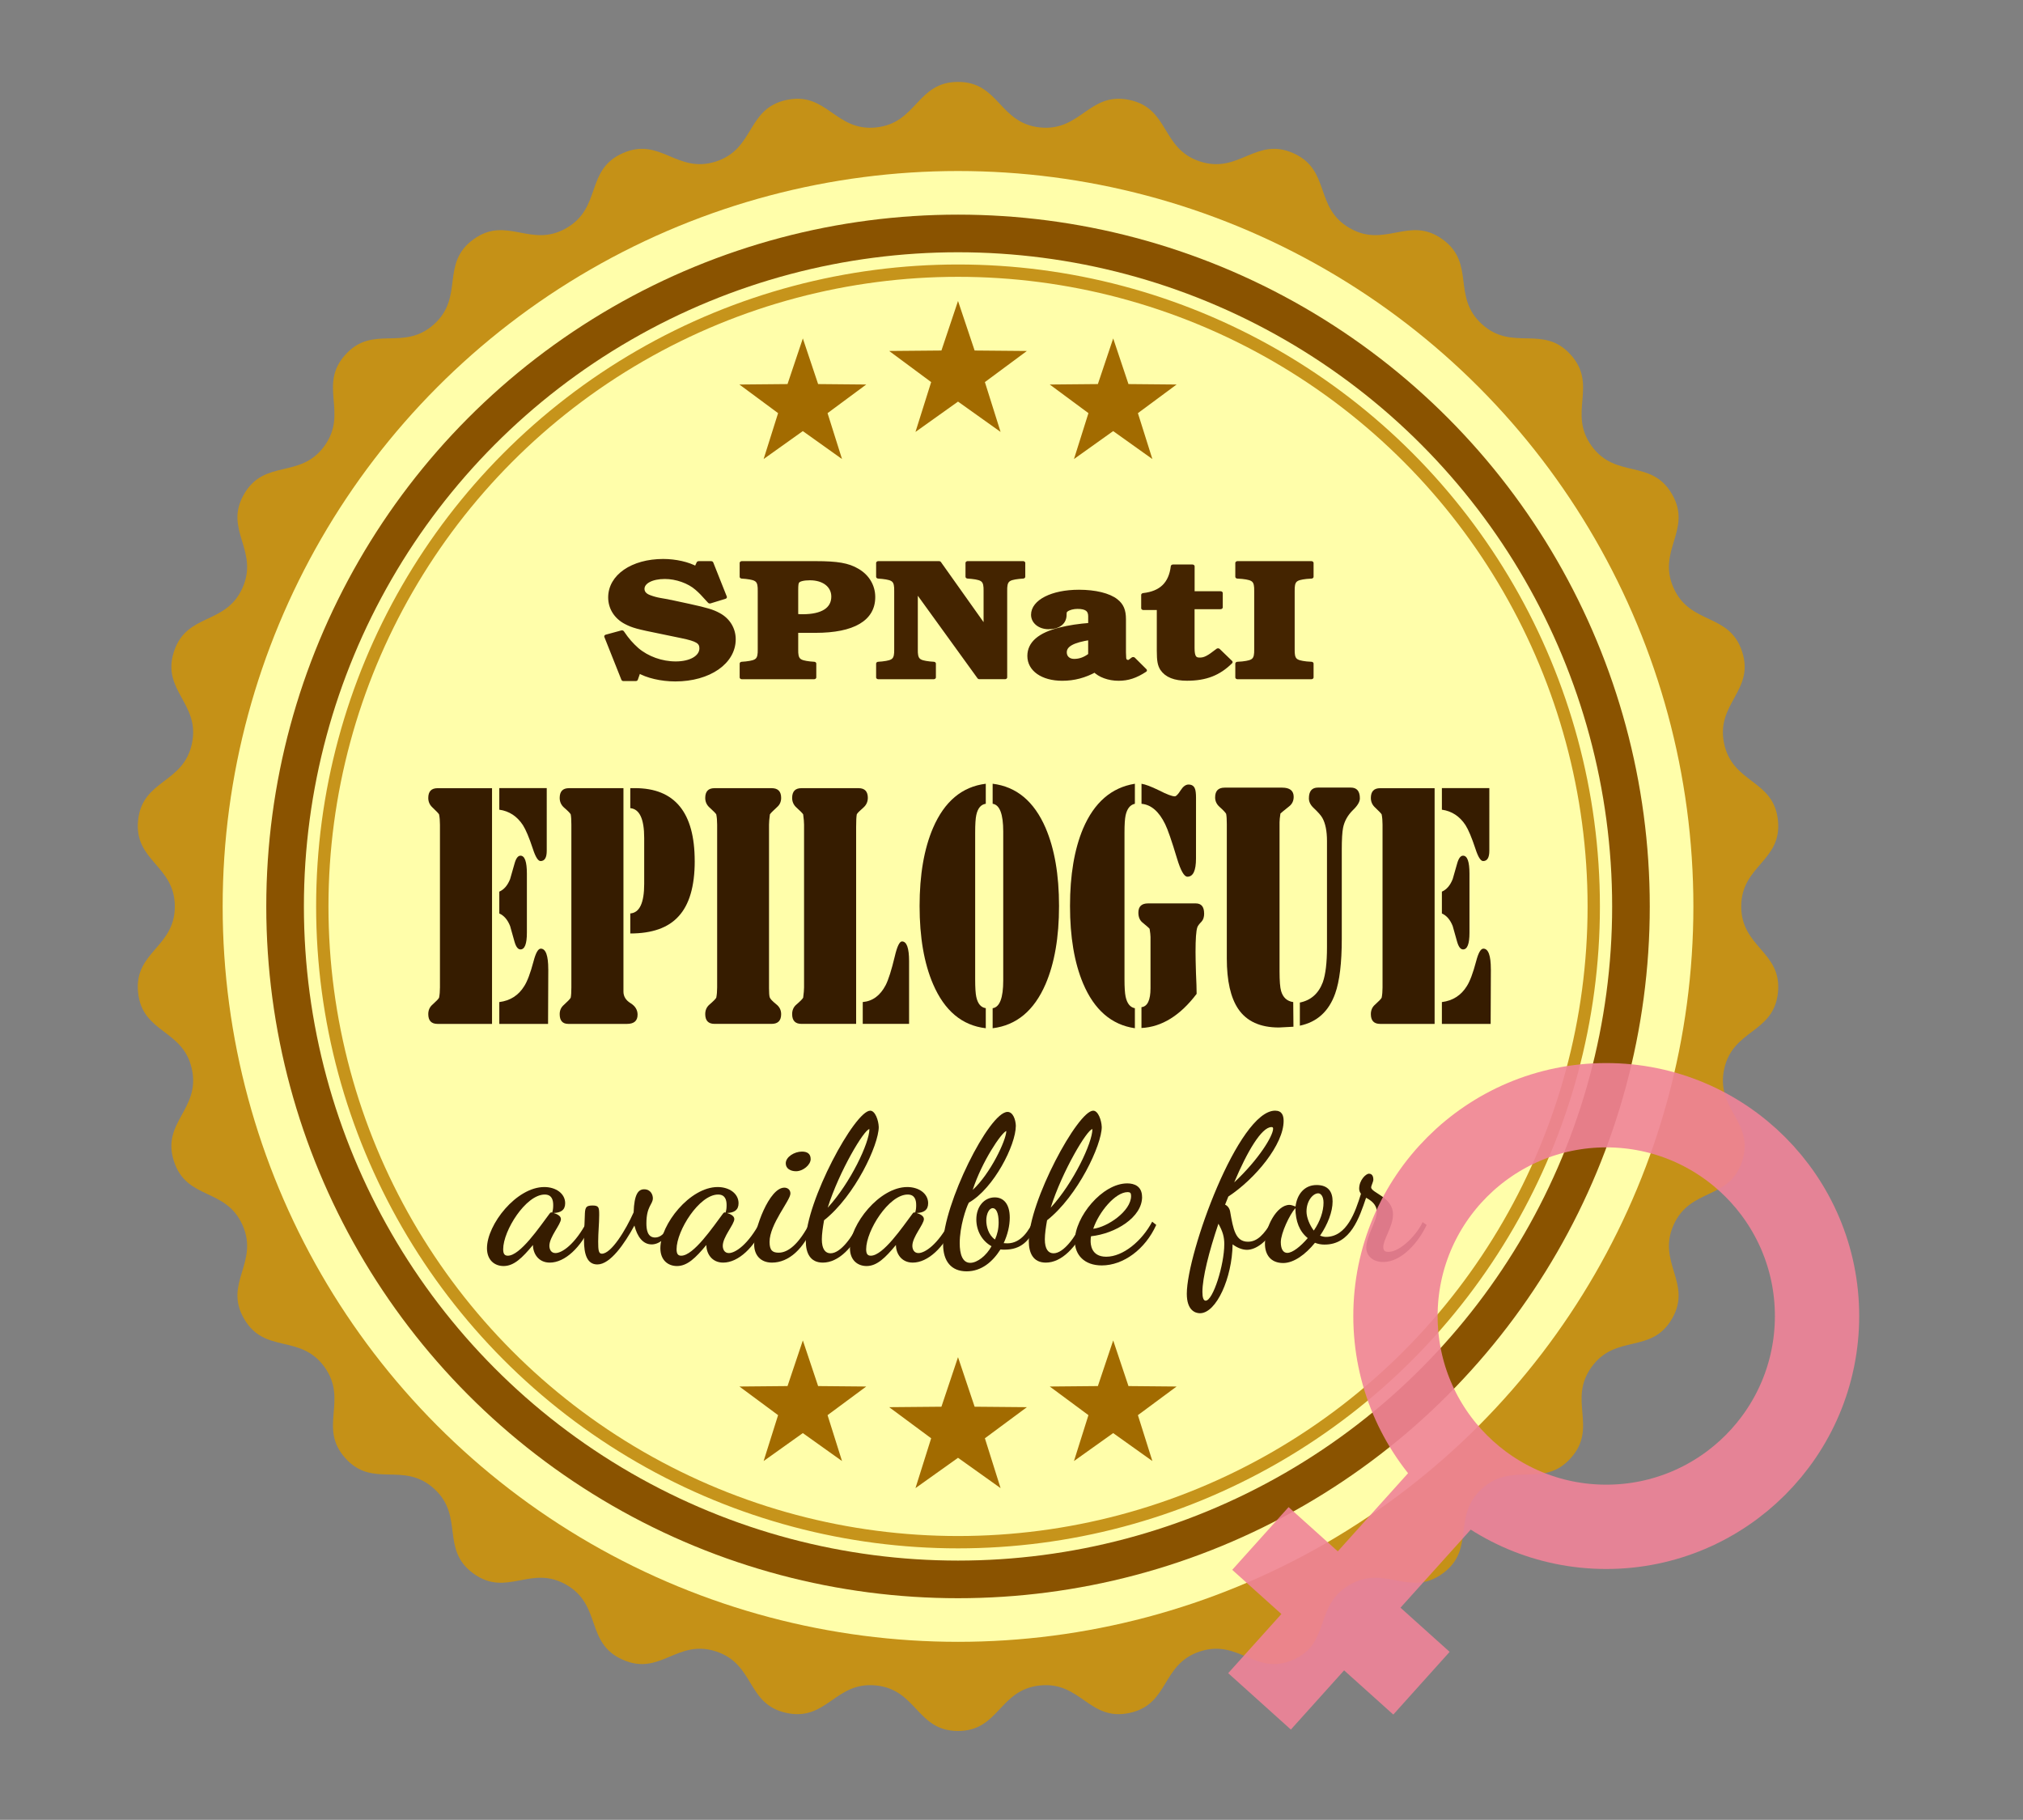 <?xml version="1.0" encoding="UTF-8" standalone="no"?>
<svg
   xmlns:dc="http://purl.org/dc/elements/1.1/"
   xmlns:cc="http://creativecommons.org/ns#"
   xmlns:rdf="http://www.w3.org/1999/02/22-rdf-syntax-ns#"
   xmlns:svg="http://www.w3.org/2000/svg"
   xmlns="http://www.w3.org/2000/svg"
   xmlns:sodipodi="http://sodipodi.sourceforge.net/DTD/sodipodi-0.dtd"
   xmlns:inkscape="http://www.inkscape.org/namespaces/inkscape"
   width="491.94"
   height="442.51"
   viewBox="0 0 130.159 117.081"
   version="1.1"
   id="svg2102"
   inkscape:version="1.0 (4035a4fb49, 2020-05-01)"
   sodipodi:docname="epilogue-female.svg">
  <rect x="0" y="0" width="130.159" height="117.081" fill="#808080" stroke="none"/>
  <defs
     id="defs2096" />
  <sodipodi:namedview
     inkscape:pagecheckerboard="false"
     inkscape:guide-bbox="true"
     showguides="true"
     inkscape:snap-to-guides="true"
     inkscape:snap-grids="false"
     inkscape:bbox-nodes="true"
     inkscape:snap-nodes="false"
     inkscape:object-nodes="false"
     inkscape:snap-others="false"
     inkscape:bbox-paths="true"
     inkscape:snap-bbox="true"
     inkscape:snap-page="true"
     id="base"
     pagecolor="#ffffff"
     bordercolor="#666666"
     borderopacity="1.0"
     inkscape:pageopacity="0.0"
     inkscape:pageshadow="2"
     inkscape:zoom="0.98994949"
     inkscape:cx="241.82869"
     inkscape:cy="281.61952"
     inkscape:document-units="mm"
     inkscape:current-layer="g1472"
     inkscape:document-rotation="0"
     showgrid="false"
     fit-margin-top="0"
     fit-margin-left="0"
     fit-margin-right="0"
     fit-margin-bottom="0"
     units="in"
     inkscape:window-width="1897"
     inkscape:window-height="1194"
     inkscape:window-x="246"
     inkscape:window-y="77"
     inkscape:window-maximized="0" />
  <g
     inkscape:label="Lager 1"
     inkscape:groupmode="layer"
     id="layer1"
     transform="translate(-32.495,-58.773)">
    <g
       id="g1472"
       transform="matrix(1.577,0,0,1.577,-176.779,-83.646)">
      <path
         sodipodi:type="star"
         style="opacity:1;fill:#c59117;fill-opacity:1;fill-rule:evenodd;stroke:none;stroke-width:0.067;stroke-linecap:butt;stroke-linejoin:round;stroke-miterlimit:4;stroke-dasharray:none;stroke-dashoffset:0;stroke-opacity:1;paint-order:normal"
         id="path4732"
         sodipodi:sides="30"
         sodipodi:cx="171.78986"
         sodipodi:cy="127.2908"
         sodipodi:r1="33.636768"
         sodipodi:r2="31.954927"
         sodipodi:arg1="0.52359878"
         sodipodi:arg2="0.62831854"
         inkscape:flatsided="false"
         inkscape:rounded="0.44"
         inkscape:randomized="0"
         d="m 200.92,144.109 c -0.841,1.456 -2.29,0.604 -3.278,1.964 -0.988,1.36 0.27,2.475 -0.855,3.725 -1.125,1.25 -2.365,0.115 -3.615,1.24 -1.25,1.125 -0.25,2.477 -1.611,3.466 -1.36,0.988 -2.337,-0.38 -3.794,0.461 -1.456,0.841 -0.76,2.371 -2.296,3.055 -1.536,0.684 -2.207,-0.857 -3.807,-0.338 -1.599,0.52 -1.236,2.161 -2.881,2.511 -1.645,0.35 -1.981,-1.298 -3.653,-1.122 -1.672,0.176 -1.659,1.857 -3.34,1.857 -1.682,0 -1.668,-1.681 -3.34,-1.857 -1.672,-0.176 -2.009,1.471 -3.653,1.122 -1.645,-0.35 -1.282,-1.991 -2.881,-2.511 -1.599,-0.52 -2.271,1.022 -3.807,0.338 -1.536,-0.684 -0.84,-2.214 -2.296,-3.055 -1.456,-0.841 -2.433,0.527 -3.794,-0.461 -1.36,-0.988 -0.361,-2.34 -1.611,-3.466 -1.25,-1.125 -2.49,0.01 -3.615,-1.24 -1.125,-1.25 0.133,-2.364 -0.855,-3.725 -0.988,-1.36 -2.437,-0.508 -3.278,-1.964 -0.841,-1.456 0.622,-2.285 -0.062,-3.821 -0.684,-1.536 -2.279,-1.004 -2.798,-2.603 -0.52,-1.599 1.083,-2.106 0.734,-3.751 -0.35,-1.645 -2.02,-1.455 -2.196,-3.128 -0.176,-1.672 1.498,-1.834 1.498,-3.516 0,-1.682 -1.673,-1.844 -1.498,-3.516 0.176,-1.672 1.846,-1.483 2.196,-3.128 0.35,-1.645 -1.253,-2.151 -0.734,-3.751 0.52,-1.599 2.114,-1.067 2.798,-2.603 0.684,-1.536 -0.779,-2.365 0.062,-3.821 0.841,-1.456 2.29,-0.604 3.278,-1.964 0.988,-1.36 -0.27,-2.475 0.855,-3.725 1.125,-1.25 2.365,-0.115 3.615,-1.24 1.25,-1.125 0.25,-2.477 1.611,-3.466 1.36,-0.988 2.337,0.38 3.794,-0.461 1.456,-0.841 0.76,-2.371 2.296,-3.055 1.536,-0.684 2.207,0.857 3.807,0.338 1.599,-0.52 1.236,-2.161 2.881,-2.511 1.645,-0.35 1.981,1.298 3.653,1.122 1.672,-0.176 1.659,-1.857 3.34,-1.857 1.682,0 1.668,1.681 3.34,1.857 1.672,0.176 2.008,-1.471 3.653,-1.122 1.645,0.35 1.282,1.991 2.881,2.511 1.599,0.52 2.271,-1.022 3.807,-0.338 1.536,0.684 0.84,2.214 2.296,3.055 1.456,0.841 2.433,-0.527 3.794,0.461 1.36,0.988 0.361,2.34 1.611,3.466 1.25,1.125 2.49,-0.01 3.615,1.24 1.125,1.25 -0.133,2.364 0.855,3.725 0.988,1.36 2.437,0.508 3.278,1.964 0.841,1.456 -0.622,2.285 0.062,3.821 0.684,1.536 2.279,1.004 2.798,2.603 0.52,1.599 -1.083,2.106 -0.734,3.751 0.35,1.645 2.02,1.455 2.196,3.128 0.176,1.672 -1.498,1.834 -1.498,3.516 0,1.682 1.673,1.844 1.498,3.516 -0.176,1.672 -1.846,1.483 -2.196,3.128 -0.35,1.645 1.253,2.151 0.734,3.751 -0.52,1.599 -2.114,1.067 -2.798,2.603 -0.684,1.536 0.779,2.365 -0.062,3.821 z"
         inkscape:transform-center-x="1.7399082e-06" />
      <circle
         style="opacity:0.99;fill:#ffffac;fill-opacity:1;fill-rule:evenodd;stroke:none;stroke-width:1.363;stroke-linecap:butt;stroke-linejoin:round;stroke-miterlimit:4;stroke-dasharray:none;stroke-dashoffset:0;stroke-opacity:1"
         id="path4699"
         cx="171.79"
         cy="127.289"
         r="30.002" />
      <ellipse
         style="opacity:1;fill:none;fill-opacity:1;fill-rule:evenodd;stroke:#8a5300;stroke-width:1.535;stroke-linecap:butt;stroke-linejoin:round;stroke-miterlimit:4;stroke-dasharray:none;stroke-dashoffset:0;stroke-opacity:1"
         id="path4701"
         cx="171.79"
         cy="127.289"
         rx="27.455"
         ry="27.455" />
      <ellipse
         ry="25.937"
         rx="25.937"
         cy="127.289"
         cx="171.79"
         id="ellipse4722"
         style="opacity:1;fill:none;fill-opacity:1;fill-rule:evenodd;stroke:#c6941b;stroke-width:0.503;stroke-linecap:butt;stroke-linejoin:round;stroke-miterlimit:4;stroke-dasharray:none;stroke-dashoffset:0;stroke-opacity:1" />
      <g
         style="fill:#a26b00;fill-opacity:1"
         id="g4856">
        <path
           inkscape:transform-center-y="-0.28200814"
           inkscape:transform-center-x="1.2702269e-06"
           d="m 171.79,102.589 0.677,2.021 2.132,0.019 -1.713,1.269 0.64,2.033 -1.736,-1.237 -1.736,1.237 0.64,-2.033 -1.713,-1.269 2.132,-0.019 z"
           inkscape:randomized="0"
           inkscape:rounded="0"
           inkscape:flatsided="false"
           sodipodi:arg2="-0.9424778"
           sodipodi:arg1="-1.5707963"
           sodipodi:r2="1.1517546"
           sodipodi:r1="2.953217"
           sodipodi:cy="105.54191"
           sodipodi:cx="171.79019"
           sodipodi:sides="5"
           id="path4730"
           style="opacity:1;fill:#a26b00;fill-opacity:1;fill-rule:evenodd;stroke:none;stroke-width:1.298;stroke-linecap:butt;stroke-linejoin:round;stroke-miterlimit:4;stroke-dasharray:none;stroke-dashoffset:0;stroke-opacity:1"
           sodipodi:type="star" />
        <path
           sodipodi:type="star"
           style="opacity:1;fill:#a26b00;fill-opacity:1;fill-rule:evenodd;stroke:none;stroke-width:1.196;stroke-linecap:butt;stroke-linejoin:round;stroke-miterlimit:4;stroke-dasharray:none;stroke-dashoffset:0;stroke-opacity:1"
           id="path4738"
           sodipodi:sides="5"
           sodipodi:cx="178.12129"
           sodipodi:cy="106.83625"
           sodipodi:r1="2.7196147"
           sodipodi:r2="1.0606498"
           sodipodi:arg1="-1.5707963"
           sodipodi:arg2="-0.9424778"
           inkscape:flatsided="false"
           inkscape:rounded="0"
           inkscape:randomized="0"
           d="m 178.121,104.117 0.623,1.862 1.963,0.018 -1.578,1.168 0.59,1.872 -1.599,-1.14 -1.599,1.14 0.59,-1.872 -1.578,-1.168 1.963,-0.018 z"
           inkscape:transform-center-x="1.2721611e-06"
           inkscape:transform-center-y="-0.25970103" />
        <path
           inkscape:transform-center-y="-0.25970103"
           inkscape:transform-center-x="1.2721611e-06"
           d="m 165.459,104.117 0.623,1.862 1.963,0.018 -1.578,1.168 0.59,1.872 -1.599,-1.14 -1.599,1.14 0.59,-1.872 -1.578,-1.168 1.963,-0.018 z"
           inkscape:randomized="0"
           inkscape:rounded="0"
           inkscape:flatsided="false"
           sodipodi:arg2="-0.9424778"
           sodipodi:arg1="-1.5707963"
           sodipodi:r2="1.0606498"
           sodipodi:r1="2.7196147"
           sodipodi:cy="106.83625"
           sodipodi:cx="165.45909"
           sodipodi:sides="5"
           id="path4742"
           style="opacity:1;fill:#a26b00;fill-opacity:1;fill-rule:evenodd;stroke:none;stroke-width:1.196;stroke-linecap:butt;stroke-linejoin:round;stroke-miterlimit:4;stroke-dasharray:none;stroke-dashoffset:0;stroke-opacity:1"
           sodipodi:type="star" />
        <path
           sodipodi:type="star"
           style="opacity:1;fill:#a26b00;fill-opacity:1;fill-rule:evenodd;stroke:none;stroke-width:1.298;stroke-linecap:butt;stroke-linejoin:round;stroke-miterlimit:4;stroke-dasharray:none;stroke-dashoffset:0;stroke-opacity:1"
           id="path4740"
           sodipodi:sides="5"
           sodipodi:cx="171.79019"
           sodipodi:cy="148.6312"
           sodipodi:r1="2.953217"
           sodipodi:r2="1.1517546"
           sodipodi:arg1="-1.5707963"
           sodipodi:arg2="-0.9424778"
           inkscape:flatsided="false"
           inkscape:rounded="0"
           inkscape:randomized="0"
           d="m 171.79,145.678 0.677,2.021 2.132,0.019 -1.713,1.269 0.64,2.033 -1.736,-1.237 -1.736,1.237 0.64,-2.033 -1.713,-1.269 2.132,-0.019 z"
           inkscape:transform-center-x="1.2702269e-06"
           inkscape:transform-center-y="-0.28200814" />
        <path
           inkscape:transform-center-y="-0.25970103"
           inkscape:transform-center-x="1.2721611e-06"
           d="m 178.121,144.995 0.623,1.862 1.963,0.018 -1.578,1.168 0.59,1.872 -1.599,-1.14 -1.599,1.14 0.59,-1.872 -1.578,-1.168 1.963,-0.018 z"
           inkscape:randomized="0"
           inkscape:rounded="0"
           inkscape:flatsided="false"
           sodipodi:arg2="-0.9424778"
           sodipodi:arg1="-1.5707963"
           sodipodi:r2="1.0606498"
           sodipodi:r1="2.7196147"
           sodipodi:cy="147.71455"
           sodipodi:cx="178.12129"
           sodipodi:sides="5"
           id="path4744"
           style="opacity:1;fill:#a26b00;fill-opacity:1;fill-rule:evenodd;stroke:none;stroke-width:1.196;stroke-linecap:butt;stroke-linejoin:round;stroke-miterlimit:4;stroke-dasharray:none;stroke-dashoffset:0;stroke-opacity:1"
           sodipodi:type="star" />
        <path
           sodipodi:type="star"
           style="opacity:1;fill:#a26b00;fill-opacity:1;fill-rule:evenodd;stroke:none;stroke-width:1.196;stroke-linecap:butt;stroke-linejoin:round;stroke-miterlimit:4;stroke-dasharray:none;stroke-dashoffset:0;stroke-opacity:1"
           id="path4746"
           sodipodi:sides="5"
           sodipodi:cx="165.45909"
           sodipodi:cy="147.71455"
           sodipodi:r1="2.7196147"
           sodipodi:r2="1.0606498"
           sodipodi:arg1="-1.5707963"
           sodipodi:arg2="-0.9424778"
           inkscape:flatsided="false"
           inkscape:rounded="0"
           inkscape:randomized="0"
           d="m 165.459,144.995 0.623,1.862 1.963,0.018 -1.578,1.168 0.59,1.872 -1.599,-1.14 -1.599,1.14 0.59,-1.872 -1.578,-1.168 1.963,-0.018 z"
           inkscape:transform-center-x="1.2721611e-06"
           inkscape:transform-center-y="-0.25970103" />
      </g>
      <g
         aria-label="SPNatI"
         transform="matrix(1.106,0,0,0.904,-0.002,0)"
         style="font-style:normal;font-variant:normal;font-weight:normal;font-stretch:normal;font-size:7.58px;line-height:125%;font-family:'Hyde BRK';-inkscape-font-specification:'Hyde BRK';font-variant-ligatures:normal;font-variant-caps:normal;font-variant-numeric:normal;font-feature-settings:normal;text-align:center;letter-spacing:0px;word-spacing:0px;writing-mode:lr-tb;text-anchor:middle;fill:#442400;fill-opacity:1;stroke:#442400;stroke-width:0.166;stroke-linecap:round;stroke-linejoin:round;stroke-miterlimit:4;stroke-dasharray:none;stroke-opacity:1"
         id="text4726">
        <path
           d="m 145.673,125.55 c -0.303,-0.212 -0.773,-0.341 -1.22,-0.341 -1.129,0 -1.948,0.69 -1.948,1.652 0,0.478 0.212,0.894 0.576,1.129 0.265,0.167 0.417,0.22 1.311,0.44 l 0.75,0.19 c 0.569,0.144 0.728,0.258 0.728,0.538 0,0.394 -0.394,0.675 -0.955,0.675 -0.531,0 -1.061,-0.235 -1.44,-0.629 -0.205,-0.227 -0.349,-0.417 -0.546,-0.773 l -0.569,0.19 0.629,1.933 h 0.447 l 0.106,-0.371 c 0.318,0.235 0.841,0.387 1.357,0.387 1.236,0 2.145,-0.773 2.145,-1.819 0,-0.47 -0.205,-0.887 -0.553,-1.114 -0.227,-0.152 -0.432,-0.227 -1.084,-0.402 l -0.69,-0.182 c -0.015,-0.008 -0.159,-0.038 -0.371,-0.083 -0.144,-0.03 -0.28,-0.076 -0.394,-0.129 -0.182,-0.076 -0.273,-0.205 -0.273,-0.364 0,-0.311 0.349,-0.531 0.834,-0.531 0.432,0 0.902,0.205 1.19,0.515 0.129,0.136 0.227,0.258 0.47,0.591 l 0.546,-0.205 -0.5,-1.539 h -0.455 z"
           style="font-style:normal;font-variant:normal;font-weight:600;font-stretch:normal;font-size:7.58px;font-family:'URW Bookman';-inkscape-font-specification:'URW Bookman Semi-Bold';font-variant-ligatures:normal;font-variant-caps:normal;font-variant-numeric:normal;font-feature-settings:normal;text-align:center;writing-mode:lr-tb;text-anchor:middle;fill:#442400;fill-opacity:1;stroke:#442400;stroke-width:0.166;stroke-linecap:round;stroke-linejoin:round;stroke-miterlimit:4;stroke-dasharray:none;stroke-opacity:1"
           id="path2317"
           inkscape:connector-curvature="0" />
        <path
           d="m 149.349,128.377 h 0.72 c 1.387,0 2.122,-0.531 2.122,-1.531 0,-0.5 -0.212,-0.948 -0.591,-1.213 -0.334,-0.243 -0.728,-0.326 -1.524,-0.326 h -2.721 v 0.622 l 0.152,0.015 c 0.44,0.061 0.523,0.159 0.515,0.637 v 2.615 c 0.008,0.478 -0.076,0.576 -0.515,0.637 l -0.152,0.015 v 0.622 h 2.661 v -0.622 l -0.152,-0.015 c -0.44,-0.061 -0.523,-0.159 -0.515,-0.637 z m 0,-1.819 c 0,-0.273 0.008,-0.356 0.053,-0.417 0.053,-0.083 0.227,-0.136 0.462,-0.136 0.523,0 0.872,0.334 0.872,0.819 0,0.569 -0.409,0.879 -1.137,0.879 -0.076,0 -0.129,0 -0.25,-0.015 z"
           style="font-style:normal;font-variant:normal;font-weight:600;font-stretch:normal;font-size:7.58px;font-family:'URW Bookman';-inkscape-font-specification:'URW Bookman Semi-Bold';font-variant-ligatures:normal;font-variant-caps:normal;font-variant-numeric:normal;font-feature-settings:normal;text-align:center;writing-mode:lr-tb;text-anchor:middle;fill:#442400;fill-opacity:1;stroke:#442400;stroke-width:0.166;stroke-linecap:round;stroke-linejoin:round;stroke-miterlimit:4;stroke-dasharray:none;stroke-opacity:1"
           id="path2319"
           inkscape:connector-curvature="0" />
        <path
           d="m 154.625,125.307 h -2.236 v 0.622 l 0.152,0.015 c 0.44,0.061 0.523,0.159 0.515,0.637 v 2.615 c 0.008,0.478 -0.076,0.576 -0.515,0.637 l -0.152,0.015 v 0.622 h 2.039 v -0.622 l -0.152,-0.015 c -0.44,-0.061 -0.523,-0.159 -0.515,-0.637 v -2.714 l 2.357,3.987 h 0.94 v -3.889 c -0.008,-0.478 0.076,-0.576 0.515,-0.637 l 0.152,-0.015 v -0.622 h -2.039 v 0.622 l 0.152,0.015 c 0.44,0.061 0.523,0.159 0.515,0.637 v 1.706 z"
           style="font-style:normal;font-variant:normal;font-weight:600;font-stretch:normal;font-size:7.58px;font-family:'URW Bookman';-inkscape-font-specification:'URW Bookman Semi-Bold';font-variant-ligatures:normal;font-variant-caps:normal;font-variant-numeric:normal;font-feature-settings:normal;text-align:center;writing-mode:lr-tb;text-anchor:middle;fill:#442400;fill-opacity:1;stroke:#442400;stroke-width:0.166;stroke-linecap:round;stroke-linejoin:round;stroke-miterlimit:4;stroke-dasharray:none;stroke-opacity:1"
           id="path2321"
           inkscape:connector-curvature="0" />
        <path
           d="m 161.788,129.636 c -0.136,0.129 -0.136,0.129 -0.19,0.129 -0.053,0 -0.114,-0.038 -0.129,-0.083 -0.023,-0.053 -0.023,-0.053 -0.03,-0.341 v -1.493 c 0,-0.402 -0.083,-0.644 -0.288,-0.841 -0.265,-0.258 -0.766,-0.409 -1.364,-0.409 -0.978,0 -1.683,0.44 -1.683,1.046 0,0.326 0.243,0.569 0.561,0.569 0.371,0 0.591,-0.22 0.584,-0.584 0,-0.106 0.015,-0.159 0.068,-0.197 0.091,-0.083 0.258,-0.136 0.417,-0.136 0.326,0 0.478,0.129 0.478,0.409 v 0.387 c -0.417,0.038 -0.781,0.106 -1.107,0.205 -0.758,0.227 -1.137,0.629 -1.137,1.205 0,0.622 0.485,1.038 1.205,1.038 0.432,0 0.819,-0.129 1.205,-0.387 0.182,0.235 0.515,0.387 0.872,0.387 0.341,0 0.622,-0.114 0.963,-0.387 z m -1.577,-0.182 c -0.197,0.182 -0.387,0.265 -0.599,0.265 -0.212,0 -0.356,-0.152 -0.356,-0.379 0,-0.326 0.303,-0.523 0.955,-0.644 z"
           style="font-style:normal;font-variant:normal;font-weight:600;font-stretch:normal;font-size:7.58px;font-family:'URW Bookman';-inkscape-font-specification:'URW Bookman Semi-Bold';font-variant-ligatures:normal;font-variant-caps:normal;font-variant-numeric:normal;font-feature-settings:normal;text-align:center;writing-mode:lr-tb;text-anchor:middle;fill:#442400;fill-opacity:1;stroke:#442400;stroke-width:0.166;stroke-linecap:round;stroke-linejoin:round;stroke-miterlimit:4;stroke-dasharray:none;stroke-opacity:1"
           id="path2323"
           inkscape:connector-curvature="0" />
        <path
           d="m 165.01,127.309 v -0.644 h -1.038 V 125.459 h -0.713 c -0.076,0.781 -0.432,1.198 -1.092,1.289 v 0.599 h 0.576 v 1.918 c 0,0.462 0.03,0.644 0.121,0.826 0.167,0.303 0.462,0.447 0.91,0.447 0.682,0 1.16,-0.227 1.599,-0.758 l -0.455,-0.538 c -0.341,0.326 -0.478,0.417 -0.675,0.417 -0.205,0 -0.273,-0.121 -0.273,-0.515 v -1.834 z"
           style="font-style:normal;font-variant:normal;font-weight:600;font-stretch:normal;font-size:7.58px;font-family:'URW Bookman';-inkscape-font-specification:'URW Bookman Semi-Bold';font-variant-ligatures:normal;font-variant-caps:normal;font-variant-numeric:normal;font-feature-settings:normal;text-align:center;writing-mode:lr-tb;text-anchor:middle;fill:#442400;fill-opacity:1;stroke:#442400;stroke-width:0.166;stroke-linecap:round;stroke-linejoin:round;stroke-miterlimit:4;stroke-dasharray:none;stroke-opacity:1"
           id="path2325"
           inkscape:connector-curvature="0" />
        <path
           d="m 168.36,130.47 v -0.622 l -0.182,-0.015 c -0.44,-0.061 -0.523,-0.159 -0.515,-0.637 v -2.615 c -0.008,-0.478 0.076,-0.576 0.515,-0.637 l 0.182,-0.015 v -0.622 h -2.721 v 0.622 l 0.182,0.015 c 0.44,0.061 0.523,0.159 0.515,0.637 v 2.615 c 0.008,0.478 -0.076,0.576 -0.515,0.637 l -0.182,0.015 v 0.622 z"
           style="font-style:normal;font-variant:normal;font-weight:600;font-stretch:normal;font-size:7.58px;font-family:'URW Bookman';-inkscape-font-specification:'URW Bookman Semi-Bold';font-variant-ligatures:normal;font-variant-caps:normal;font-variant-numeric:normal;font-feature-settings:normal;text-align:center;writing-mode:lr-tb;text-anchor:middle;fill:#442400;fill-opacity:1;stroke:#442400;stroke-width:0.166;stroke-linecap:round;stroke-linejoin:round;stroke-miterlimit:4;stroke-dasharray:none;stroke-opacity:1"
           id="path2327"
           inkscape:connector-curvature="0" />
      </g>
      <g
         style="font-style:normal;font-variant:normal;font-weight:bold;font-stretch:normal;font-size:9.71px;line-height:125%;font-family:AustralianFlyingCorpsStencil;-inkscape-font-specification:'AustralianFlyingCorpsStencil Bold';font-variant-ligatures:normal;font-variant-caps:normal;font-variant-numeric:normal;font-feature-settings:normal;text-align:center;letter-spacing:0.182px;word-spacing:0px;writing-mode:lr-tb;text-anchor:middle;fill:#361c00;fill-opacity:1;stroke:none;stroke-width:0.307;stroke-linecap:butt;stroke-linejoin:miter;stroke-miterlimit:4;stroke-dasharray:none;stroke-opacity:1;paint-order:stroke markers fill"
         id="text965"
         transform="scale(0.927,1.079)"
         aria-label="EPILOGUE">
        <path
           id="path7177"
           style="font-style:normal;font-variant:normal;font-weight:normal;font-stretch:normal;font-family:AustralianFlyingCorpsStencil;-inkscape-font-specification:AustralianFlyingCorpsStencil;fill:#361c00;fill-opacity:1;stroke:none;stroke-width:0.307;stroke-miterlimit:4;stroke-dasharray:none;stroke-opacity:1"
           d="m 167.217,115.866 q 0,0.388 -0.272,0.388 -0.165,0 -0.34,-0.466 -0.243,-0.631 -0.437,-0.893 -0.388,-0.505 -1.039,-0.583 v -0.816 h 2.088 z m -0.874,3.098 q 0,0.631 -0.282,0.631 -0.165,0 -0.262,-0.291 -0.097,-0.291 -0.194,-0.592 -0.165,-0.359 -0.476,-0.476 v -0.825 q 0.311,-0.117 0.476,-0.476 0.097,-0.291 0.194,-0.583 0.097,-0.301 0.262,-0.301 0.282,0 0.282,0.68 z m -1.534,3.447 h -2.398 q -0.408,0 -0.408,-0.369 0,-0.223 0.184,-0.359 0.252,-0.194 0.291,-0.262 0.039,-0.165 0.039,-0.388 v -6.156 q 0,-0.223 -0.039,-0.388 -0.039,-0.058 -0.291,-0.262 -0.184,-0.146 -0.184,-0.359 0,-0.369 0.408,-0.369 h 2.398 z m 2.476,-2.068 -0.01,2.068 h -2.146 v -0.825 q 0.719,-0.078 1.097,-0.602 0.204,-0.272 0.408,-0.932 0.146,-0.486 0.32,-0.486 0.33,0 0.33,0.777 z" />
        <path
           id="path7179"
           style="font-style:normal;font-variant:normal;font-weight:normal;font-stretch:normal;font-family:AustralianFlyingCorpsStencil;-inkscape-font-specification:AustralianFlyingCorpsStencil;fill:#361c00;fill-opacity:1;stroke:none;stroke-width:0.307;stroke-miterlimit:4;stroke-dasharray:none;stroke-opacity:1"
           d="m 173.73,116.254 q 0,1.437 -0.719,2.097 -0.68,0.641 -2.117,0.641 v -0.757 q 0.612,-0.039 0.612,-1.117 v -1.738 q 0,-1.078 -0.612,-1.126 v -0.757 h 0.204 q 2.631,0 2.631,2.758 z m -2.515,5.807 q 0,0.35 -0.466,0.35 h -2.583 q -0.379,0 -0.379,-0.369 0,-0.214 0.184,-0.35 0.262,-0.204 0.301,-0.272 0.029,-0.126 0.029,-0.388 v -6.156 q 0,-0.262 -0.029,-0.388 -0.039,-0.068 -0.301,-0.262 -0.184,-0.146 -0.184,-0.359 0,-0.369 0.408,-0.369 h 2.398 v 7.691 q 0,0.272 0.311,0.437 0.311,0.165 0.311,0.437 z" />
        <path
           id="path7181"
           style="font-style:normal;font-variant:normal;font-weight:normal;font-stretch:normal;font-family:AustralianFlyingCorpsStencil;-inkscape-font-specification:AustralianFlyingCorpsStencil;fill:#361c00;fill-opacity:1;stroke:none;stroke-width:0.307;stroke-miterlimit:4;stroke-dasharray:none;stroke-opacity:1"
           d="m 177.534,122.041 q 0,0.369 -0.418,0.369 h -2.515 q -0.408,0 -0.408,-0.369 0,-0.223 0.184,-0.359 0.262,-0.194 0.301,-0.262 0.039,-0.165 0.039,-0.388 v -6.156 q 0,-0.223 -0.039,-0.388 -0.039,-0.058 -0.301,-0.262 -0.184,-0.146 -0.184,-0.359 0,-0.369 0.408,-0.369 h 2.515 q 0.418,0 0.418,0.369 0,0.214 -0.184,0.35 -0.262,0.204 -0.311,0.272 -0.039,0.252 -0.039,0.388 v 6.185 q 0,0.252 0.029,0.34 0.029,0.087 0.282,0.262 0.223,0.146 0.223,0.379 z" />
        <path
           id="path7183"
           style="font-style:normal;font-variant:normal;font-weight:normal;font-stretch:normal;font-family:AustralianFlyingCorpsStencil;-inkscape-font-specification:AustralianFlyingCorpsStencil;fill:#361c00;fill-opacity:1;stroke:none;stroke-width:0.307;stroke-miterlimit:4;stroke-dasharray:none;stroke-opacity:1"
           d="m 181.348,113.865 q 0,0.214 -0.184,0.359 -0.262,0.194 -0.301,0.262 -0.029,0.126 -0.029,0.486 v 7.438 h -2.408 q -0.408,0 -0.408,-0.369 0,-0.223 0.184,-0.359 0.262,-0.194 0.301,-0.262 0.039,-0.252 0.039,-0.388 v -6.156 q 0,-0.136 -0.039,-0.388 -0.039,-0.058 -0.301,-0.262 -0.184,-0.146 -0.184,-0.359 0,-0.369 0.408,-0.369 h 2.515 q 0.408,0 0.408,0.369 z m 1.816,8.545 h -2.039 v -0.825 q 0.651,-0.049 1.01,-0.641 0.184,-0.311 0.398,-1.078 0.155,-0.573 0.32,-0.573 0.311,0 0.311,0.748 z" />
        <path
           id="path7185"
           style="font-style:normal;font-variant:normal;font-weight:normal;font-stretch:normal;font-family:AustralianFlyingCorpsStencil;-inkscape-font-specification:AustralianFlyingCorpsStencil;fill:#361c00;fill-opacity:1;stroke:none;stroke-width:0.307;stroke-miterlimit:4;stroke-dasharray:none;stroke-opacity:1"
           d="m 189.764,117.953 q 0,1.767 -0.592,2.952 -0.757,1.505 -2.33,1.67 v -0.757 q 0.466,-0.058 0.466,-1.049 v -5.632 q 0,-0.99 -0.466,-1.049 v -0.757 q 1.573,0.165 2.33,1.67 0.592,1.185 0.592,2.952 z m -3.224,4.622 q -1.563,-0.155 -2.321,-1.67 -0.592,-1.185 -0.592,-2.952 0,-1.767 0.592,-2.952 0.757,-1.505 2.321,-1.67 v 0.757 q -0.32,0.039 -0.418,0.427 -0.049,0.194 -0.049,0.66 v 5.554 q 0,0.466 0.049,0.66 0.097,0.388 0.418,0.427 z" />
        <path
           id="path7187"
           style="font-style:normal;font-variant:normal;font-weight:normal;font-stretch:normal;font-family:AustralianFlyingCorpsStencil;-inkscape-font-specification:AustralianFlyingCorpsStencil;fill:#361c00;fill-opacity:1;stroke:none;stroke-width:0.307;stroke-miterlimit:4;stroke-dasharray:none;stroke-opacity:1"
           d="m 195.792,116.157 q 0,0.689 -0.379,0.689 -0.214,0 -0.456,-0.689 -0.35,-1 -0.524,-1.301 -0.408,-0.719 -1.039,-0.767 v -0.757 q 0.243,0.029 0.777,0.252 0.505,0.223 0.689,0.223 0.087,0 0.252,-0.223 0.165,-0.223 0.35,-0.223 0.214,0 0.282,0.155 0.049,0.097 0.049,0.35 z m 0.359,2.078 q 0,0.204 -0.117,0.311 -0.155,0.136 -0.184,0.214 -0.078,0.194 -0.078,0.932 0,0.262 0.019,0.796 0.029,0.524 0.029,0.787 -1.088,1.233 -2.428,1.291 v -0.787 q 0.398,-0.039 0.398,-0.719 v -1.932 q 0,-0.097 -0.039,-0.311 -0.029,-0.039 -0.32,-0.243 -0.175,-0.126 -0.175,-0.369 0,-0.35 0.427,-0.35 h 2.097 q 0.369,0 0.369,0.379 z m -3.049,4.34 q -1.544,-0.194 -2.282,-1.699 -0.573,-1.175 -0.573,-2.923 0,-1.748 0.573,-2.923 0.738,-1.486 2.282,-1.699 v 0.757 q -0.311,0.058 -0.408,0.437 -0.049,0.194 -0.049,0.651 v 5.554 q 0,0.447 0.049,0.651 0.097,0.388 0.408,0.437 z" />
        <path
           id="path7189"
           style="font-style:normal;font-variant:normal;font-weight:normal;font-stretch:normal;font-family:AustralianFlyingCorpsStencil;-inkscape-font-specification:AustralianFlyingCorpsStencil;fill:#361c00;fill-opacity:1;stroke:none;stroke-width:0.307;stroke-miterlimit:4;stroke-dasharray:none;stroke-opacity:1"
           d="m 203.004,113.885 q 0,0.194 -0.311,0.447 -0.34,0.291 -0.427,0.66 -0.058,0.243 -0.058,0.835 v 3.369 q 0,1.369 -0.291,2.068 -0.418,1.01 -1.554,1.214 v -0.874 q 0.728,-0.126 1.01,-0.767 0.184,-0.447 0.184,-1.321 v -4.02 q 0,-0.563 -0.204,-0.874 -0.087,-0.136 -0.388,-0.379 -0.204,-0.165 -0.204,-0.359 0,-0.408 0.398,-0.408 h 1.447 q 0.398,0 0.398,0.408 z m -2.913,-0.058 q 0,0.233 -0.214,0.369 -0.34,0.233 -0.369,0.262 -0.039,0.214 -0.039,0.33 v 5.642 q 0,0.534 0.068,0.738 0.126,0.369 0.534,0.418 l 0.01,0.932 q -0.612,0.029 -0.641,0.029 -1.233,0 -1.787,-0.699 -0.505,-0.641 -0.505,-1.913 v -5.078 q 0,-0.262 -0.029,-0.388 -0.049,-0.078 -0.301,-0.272 -0.184,-0.146 -0.184,-0.35 0,-0.369 0.418,-0.369 h 2.534 q 0.505,0 0.505,0.35 z" />
        <path
           id="path7191"
           style="font-style:normal;font-variant:normal;font-weight:normal;font-stretch:normal;font-family:AustralianFlyingCorpsStencil;-inkscape-font-specification:AustralianFlyingCorpsStencil;fill:#361c00;fill-opacity:1;stroke:none;stroke-width:0.307;stroke-miterlimit:4;stroke-dasharray:none;stroke-opacity:1"
           d="m 208.702,115.866 q 0,0.388 -0.272,0.388 -0.165,0 -0.34,-0.466 -0.243,-0.631 -0.437,-0.893 -0.388,-0.505 -1.039,-0.583 v -0.816 h 2.088 z m -0.874,3.098 q 0,0.631 -0.282,0.631 -0.165,0 -0.262,-0.291 -0.097,-0.291 -0.194,-0.592 -0.165,-0.359 -0.476,-0.476 v -0.825 q 0.311,-0.117 0.476,-0.476 0.097,-0.291 0.194,-0.583 0.097,-0.301 0.262,-0.301 0.282,0 0.282,0.68 z m -1.534,3.447 h -2.398 q -0.408,0 -0.408,-0.369 0,-0.223 0.184,-0.359 0.252,-0.194 0.291,-0.262 0.039,-0.165 0.039,-0.388 v -6.156 q 0,-0.223 -0.039,-0.388 -0.039,-0.058 -0.291,-0.262 -0.184,-0.146 -0.184,-0.359 0,-0.369 0.408,-0.369 h 2.398 z m 2.476,-2.068 -0.01,2.068 h -2.146 v -0.825 q 0.719,-0.078 1.097,-0.602 0.204,-0.272 0.408,-0.932 0.146,-0.486 0.32,-0.486 0.33,0 0.33,0.777 z" />
      </g>
      <g
         style="font-style:normal;font-variant:normal;font-weight:bold;font-stretch:normal;font-size:8.264px;line-height:125%;font-family:'Dancing Script';-inkscape-font-specification:'Dancing Script Bold';font-variant-ligatures:normal;font-variant-caps:normal;font-variant-numeric:normal;font-variant-east-asian:normal;text-align:center;letter-spacing:0px;word-spacing:0px;text-anchor:middle;fill:#361c00;fill-opacity:1;stroke:none;stroke-width:0.201;stroke-linecap:butt;stroke-linejoin:round;stroke-miterlimit:4;stroke-dasharray:none;stroke-opacity:1;paint-order:markers stroke fill"
         id="text1640"
         aria-label="available for">
        <path
           id="path7194"
           style="font-style:normal;font-variant:normal;font-weight:bold;font-stretch:normal;font-size:8.264px;font-family:'Dancing Script';-inkscape-font-specification:'Dancing Script Bold';font-variant-ligatures:normal;font-variant-caps:normal;font-variant-numeric:normal;font-variant-east-asian:normal;fill:#361c00;fill-opacity:1;stroke:none;stroke-width:0.201;stroke-linejoin:round;stroke-miterlimit:4;stroke-dasharray:none;stroke-opacity:1;paint-order:markers stroke fill"
           d="m 155.762,139.398 c 0,-0.397 -0.38,-0.661 -0.851,-0.661 -1.14,0 -2.339,1.529 -2.339,2.496 0,0.488 0.314,0.727 0.678,0.727 0.421,0 0.76,-0.331 1.198,-0.859 0,0.339 0.215,0.719 0.686,0.719 0.62,0 1.273,-0.62 1.678,-1.521 l -0.157,-0.157 c -0.496,0.942 -1.025,1.289 -1.289,1.289 -0.182,0 -0.248,-0.157 -0.248,-0.297 0,-0.364 0.471,-0.876 0.471,-1.091 0,-0.14 -0.19,-0.215 -0.298,-0.248 0.289,-0.008 0.471,-0.116 0.471,-0.397 z m -0.628,0.413 c -0.421,0.562 -1.207,1.727 -1.711,1.727 -0.132,0 -0.19,-0.074 -0.19,-0.264 0,-0.76 0.926,-2.231 1.694,-2.231 0.281,0 0.347,0.207 0.347,0.43 0,0.116 -0.008,0.198 -0.041,0.306 -0.008,0 -0.025,-0.008 -0.033,-0.008 -0.025,0 -0.05,0.017 -0.066,0.041 z" />
        <path
           id="path7196"
           style="font-style:normal;font-variant:normal;font-weight:bold;font-stretch:normal;font-size:8.264px;font-family:'Dancing Script';-inkscape-font-specification:'Dancing Script Bold';font-variant-ligatures:normal;font-variant-caps:normal;font-variant-numeric:normal;font-variant-east-asian:normal;fill:#361c00;fill-opacity:1;stroke:none;stroke-width:0.201;stroke-linejoin:round;stroke-miterlimit:4;stroke-dasharray:none;stroke-opacity:1;paint-order:markers stroke fill"
           d="m 160.076,140.184 c -0.231,0.455 -0.43,0.612 -0.645,0.612 -0.322,0 -0.355,-0.347 -0.355,-0.578 0,-0.702 0.264,-0.769 0.264,-1.025 0,-0.132 -0.083,-0.364 -0.355,-0.364 -0.24,0 -0.405,0.198 -0.43,0.942 -0.322,0.719 -0.909,1.686 -1.297,1.686 -0.132,0 -0.149,-0.149 -0.149,-0.496 0,-0.355 0.041,-0.744 0.041,-1.074 0,-0.314 -0.008,-0.397 -0.273,-0.397 -0.289,0 -0.306,0.099 -0.314,0.43 -0.025,0.562 -0.033,0.868 -0.033,0.983 0,0.587 0.132,0.992 0.545,0.992 0.529,0 1.107,-0.843 1.512,-1.587 0.116,0.446 0.339,0.769 0.702,0.769 0.289,0 0.62,-0.215 0.876,-0.818 z" />
        <path
           id="path7198"
           style="font-style:normal;font-variant:normal;font-weight:bold;font-stretch:normal;font-size:8.264px;font-family:'Dancing Script';-inkscape-font-specification:'Dancing Script Bold';font-variant-ligatures:normal;font-variant-caps:normal;font-variant-numeric:normal;font-variant-east-asian:normal;fill:#361c00;fill-opacity:1;stroke:none;stroke-width:0.201;stroke-linejoin:round;stroke-miterlimit:4;stroke-dasharray:none;stroke-opacity:1;paint-order:markers stroke fill"
           d="m 162.836,139.398 c 0,-0.397 -0.38,-0.661 -0.851,-0.661 -1.14,0 -2.339,1.529 -2.339,2.496 0,0.488 0.314,0.727 0.678,0.727 0.421,0 0.76,-0.331 1.198,-0.859 0,0.339 0.215,0.719 0.686,0.719 0.62,0 1.273,-0.62 1.678,-1.521 l -0.157,-0.157 c -0.496,0.942 -1.025,1.289 -1.289,1.289 -0.182,0 -0.248,-0.157 -0.248,-0.297 0,-0.364 0.471,-0.876 0.471,-1.091 0,-0.14 -0.19,-0.215 -0.298,-0.248 0.289,-0.008 0.471,-0.116 0.471,-0.397 z m -0.628,0.413 c -0.421,0.562 -1.207,1.727 -1.711,1.727 -0.132,0 -0.19,-0.074 -0.19,-0.264 0,-0.76 0.926,-2.231 1.694,-2.231 0.281,0 0.347,0.207 0.347,0.43 0,0.116 -0.008,0.198 -0.041,0.306 -0.008,0 -0.025,-0.008 -0.033,-0.008 -0.025,0 -0.05,0.017 -0.066,0.041 z" />
        <path
           id="path7200"
           style="font-style:normal;font-variant:normal;font-weight:bold;font-stretch:normal;font-size:8.264px;font-family:'Dancing Script';-inkscape-font-specification:'Dancing Script Bold';font-variant-ligatures:normal;font-variant-caps:normal;font-variant-numeric:normal;font-variant-east-asian:normal;fill:#361c00;fill-opacity:1;stroke:none;stroke-width:0.201;stroke-linejoin:round;stroke-miterlimit:4;stroke-dasharray:none;stroke-opacity:1;paint-order:markers stroke fill"
           d="m 164.704,138.762 c -0.62,0 -1.231,1.694 -1.231,2.322 0,0.405 0.24,0.736 0.727,0.736 0.686,0 1.306,-0.562 1.694,-1.537 l -0.124,-0.132 c -0.479,0.942 -0.926,1.264 -1.297,1.264 -0.24,0 -0.372,-0.083 -0.372,-0.438 0,-0.727 0.851,-1.694 0.851,-1.975 0,-0.157 -0.116,-0.24 -0.248,-0.24 z m 0.471,-0.669 c 0.298,0 0.603,-0.264 0.603,-0.496 0,-0.231 -0.157,-0.306 -0.355,-0.306 -0.306,0 -0.661,0.215 -0.661,0.479 0,0.223 0.207,0.322 0.413,0.322 z" />
        <path
           id="path7202"
           style="font-style:normal;font-variant:normal;font-weight:bold;font-stretch:normal;font-size:8.264px;font-family:'Dancing Script';-inkscape-font-specification:'Dancing Script Bold';font-variant-ligatures:normal;font-variant-caps:normal;font-variant-numeric:normal;font-variant-east-asian:normal;fill:#361c00;fill-opacity:1;stroke:none;stroke-width:0.201;stroke-linejoin:round;stroke-miterlimit:4;stroke-dasharray:none;stroke-opacity:1;paint-order:markers stroke fill"
           d="m 168.555,136.283 c -0.008,-0.256 -0.14,-0.661 -0.347,-0.661 -0.628,0 -2.628,3.702 -2.628,5.322 0,0.479 0.174,0.876 0.694,0.876 0.636,0 1.24,-0.603 1.711,-1.587 l -0.198,-0.107 c -0.306,0.653 -0.785,1.314 -1.198,1.314 -0.215,0 -0.355,-0.174 -0.355,-0.57 0,-0.215 0.041,-0.496 0.091,-0.777 1.256,-0.992 2.231,-3.074 2.231,-3.81 z m -0.38,0.091 c 0,0.554 -0.769,2.19 -1.702,3.206 0.471,-1.496 1.496,-3.206 1.702,-3.206 z" />
        <path
           id="path7204"
           style="font-style:normal;font-variant:normal;font-weight:bold;font-stretch:normal;font-size:8.264px;font-family:'Dancing Script';-inkscape-font-specification:'Dancing Script Bold';font-variant-ligatures:normal;font-variant-caps:normal;font-variant-numeric:normal;font-variant-east-asian:normal;fill:#361c00;fill-opacity:1;stroke:none;stroke-width:0.201;stroke-linejoin:round;stroke-miterlimit:4;stroke-dasharray:none;stroke-opacity:1;paint-order:markers stroke fill"
           d="m 170.571,139.398 c 0,-0.397 -0.38,-0.661 -0.851,-0.661 -1.14,0 -2.339,1.529 -2.339,2.496 0,0.488 0.314,0.727 0.678,0.727 0.421,0 0.76,-0.331 1.198,-0.859 0,0.339 0.215,0.719 0.686,0.719 0.62,0 1.273,-0.62 1.678,-1.521 l -0.157,-0.157 c -0.496,0.942 -1.025,1.289 -1.289,1.289 -0.182,0 -0.248,-0.157 -0.248,-0.297 0,-0.364 0.471,-0.876 0.471,-1.091 0,-0.14 -0.19,-0.215 -0.298,-0.248 0.289,-0.008 0.471,-0.116 0.471,-0.397 z m -0.628,0.413 c -0.421,0.562 -1.207,1.727 -1.711,1.727 -0.132,0 -0.19,-0.074 -0.19,-0.264 0,-0.76 0.926,-2.231 1.694,-2.231 0.281,0 0.347,0.207 0.347,0.43 0,0.116 -0.008,0.198 -0.041,0.306 -0.008,0 -0.025,-0.008 -0.033,-0.008 -0.025,0 -0.05,0.017 -0.066,0.041 z" />
        <path
           id="path7206"
           style="font-style:normal;font-variant:normal;font-weight:bold;font-stretch:normal;font-size:8.264px;font-family:'Dancing Script';-inkscape-font-specification:'Dancing Script Bold';font-variant-ligatures:normal;font-variant-caps:normal;font-variant-numeric:normal;font-variant-east-asian:normal;fill:#361c00;fill-opacity:1;stroke:none;stroke-width:0.201;stroke-linejoin:round;stroke-miterlimit:4;stroke-dasharray:none;stroke-opacity:1;paint-order:markers stroke fill"
           d="m 174.149,136.242 c -0.008,-0.256 -0.116,-0.57 -0.339,-0.57 -0.752,0 -2.628,3.777 -2.628,5.405 0,0.686 0.331,1.099 0.959,1.099 0.612,0 1.066,-0.397 1.38,-0.893 0.058,0.008 0.116,0.008 0.174,0.008 0.653,0 1.016,-0.347 1.297,-1 l -0.124,-0.174 c -0.174,0.355 -0.488,0.917 -1.066,0.917 -0.066,0 -0.091,-0.008 -0.149,-0.008 0.165,-0.355 0.248,-0.719 0.248,-1.041 0,-0.562 -0.256,-0.826 -0.612,-0.826 -0.421,0 -0.752,0.364 -0.752,0.901 0,0.438 0.215,0.868 0.62,1.091 -0.207,0.38 -0.578,0.678 -0.868,0.678 -0.322,0 -0.43,-0.364 -0.43,-0.802 0,-0.678 0.256,-1.438 0.372,-1.653 1.025,-0.587 1.917,-2.355 1.917,-3.132 z m -0.388,0.207 c -0.008,0.388 -0.653,1.744 -1.372,2.405 0.372,-1.149 1.165,-2.33 1.372,-2.405 z m -0.818,3.653 c 0,-0.273 0.116,-0.504 0.264,-0.504 0.132,0 0.24,0.182 0.24,0.578 0,0.264 -0.05,0.479 -0.149,0.702 -0.273,-0.19 -0.355,-0.545 -0.355,-0.777 z" />
        <path
           id="path7208"
           style="font-style:normal;font-variant:normal;font-weight:bold;font-stretch:normal;font-size:8.264px;font-family:'Dancing Script';-inkscape-font-specification:'Dancing Script Bold';font-variant-ligatures:normal;font-variant-caps:normal;font-variant-numeric:normal;font-variant-east-asian:normal;fill:#361c00;fill-opacity:1;stroke:none;stroke-width:0.201;stroke-linejoin:round;stroke-miterlimit:4;stroke-dasharray:none;stroke-opacity:1;paint-order:markers stroke fill"
           d="m 177.653,136.283 c -0.008,-0.256 -0.14,-0.661 -0.347,-0.661 -0.628,0 -2.628,3.702 -2.628,5.322 0,0.479 0.174,0.876 0.694,0.876 0.636,0 1.24,-0.603 1.711,-1.587 l -0.198,-0.107 c -0.306,0.653 -0.785,1.314 -1.198,1.314 -0.215,0 -0.355,-0.174 -0.355,-0.57 0,-0.215 0.041,-0.496 0.091,-0.777 1.256,-0.992 2.231,-3.074 2.231,-3.81 z m -0.38,0.091 c 0,0.554 -0.769,2.19 -1.702,3.206 0.471,-1.496 1.496,-3.206 1.702,-3.206 z" />
        <path
           id="path7210"
           style="font-style:normal;font-variant:normal;font-weight:bold;font-stretch:normal;font-size:8.264px;font-family:'Dancing Script';-inkscape-font-specification:'Dancing Script Bold';font-variant-ligatures:normal;font-variant-caps:normal;font-variant-numeric:normal;font-variant-east-asian:normal;fill:#361c00;fill-opacity:1;stroke:none;stroke-width:0.201;stroke-linejoin:round;stroke-miterlimit:4;stroke-dasharray:none;stroke-opacity:1;paint-order:markers stroke fill"
           d="m 179.298,139.142 c 0,-0.438 -0.314,-0.554 -0.603,-0.554 -1.025,0 -2.14,1.372 -2.14,2.347 0,0.57 0.388,1 1.099,1 0.884,0 1.777,-0.661 2.223,-1.653 l -0.165,-0.132 c -0.421,0.793 -1.19,1.43 -1.876,1.43 -0.628,0 -0.636,-0.529 -0.636,-0.645 0,-0.107 0.008,-0.149 0.017,-0.19 0.992,-0.107 2.083,-0.769 2.083,-1.603 z m -0.587,-0.198 c 0.099,0 0.14,0.033 0.14,0.157 0,0.62 -0.967,1.273 -1.545,1.339 0.231,-0.686 0.901,-1.496 1.405,-1.496 z" />
        <path
           id="path7212"
           style="font-style:normal;font-variant:normal;font-weight:bold;font-stretch:normal;font-size:8.264px;font-family:'Dancing Script';-inkscape-font-specification:'Dancing Script Bold';font-variant-ligatures:normal;font-variant-caps:normal;font-variant-numeric:normal;font-variant-east-asian:normal;fill:#361c00;fill-opacity:1;stroke:none;stroke-width:0.201;stroke-linejoin:round;stroke-miterlimit:4;stroke-dasharray:none;stroke-opacity:1;paint-order:markers stroke fill"
           d="m 184.587,140.15 c -0.314,0.521 -0.587,0.818 -0.967,0.818 -0.512,0 -0.603,-0.512 -0.727,-1.223 -0.017,-0.116 -0.091,-0.24 -0.207,-0.289 l 0.132,-0.331 c 1.116,-0.736 2.256,-2.132 2.256,-3.083 0,-0.223 -0.066,-0.421 -0.347,-0.421 -1.496,0 -3.603,5.81 -3.603,7.471 0,0.678 0.347,0.793 0.537,0.793 0.669,0 1.314,-1.446 1.331,-2.81 0.19,0.14 0.397,0.223 0.587,0.223 0.347,0 0.835,-0.306 1.19,-1.016 z m -1.934,0.926 c 0,0.818 -0.455,2.297 -0.76,2.297 -0.091,0 -0.132,-0.132 -0.132,-0.355 0,-0.578 0.264,-1.636 0.653,-2.785 0.174,0.314 0.24,0.529 0.24,0.843 z m 1.926,-4.785 c 0.05,0 0.066,0.017 0.066,0.066 0,0.289 -0.578,1.248 -1.587,2.19 0.529,-1.256 1.116,-2.256 1.521,-2.256 z" />
        <path
           id="path7214"
           style="font-style:normal;font-variant:normal;font-weight:bold;font-stretch:normal;font-size:8.264px;font-family:'Dancing Script';-inkscape-font-specification:'Dancing Script Bold';font-variant-ligatures:normal;font-variant-caps:normal;font-variant-numeric:normal;font-variant-east-asian:normal;fill:#361c00;fill-opacity:1;stroke:none;stroke-width:0.201;stroke-linejoin:round;stroke-miterlimit:4;stroke-dasharray:none;stroke-opacity:1;paint-order:markers stroke fill"
           d="m 186.752,141.084 c 1.058,0 1.413,-1.107 1.686,-1.909 0.207,0.107 0.438,0.281 0.438,0.57 0,0.397 -0.43,0.983 -0.43,1.463 0,0.347 0.281,0.587 0.694,0.587 0.744,0 1.438,-0.802 1.769,-1.512 l -0.165,-0.116 c -0.207,0.471 -0.884,1.215 -1.397,1.215 -0.116,0 -0.207,-0.033 -0.207,-0.198 0,-0.314 0.397,-0.835 0.397,-1.331 0,-0.711 -0.893,-0.876 -0.893,-1.107 0,-0.05 0.091,-0.24 0.091,-0.298 0,-0.074 -0.008,-0.256 -0.182,-0.256 -0.116,0 -0.397,0.256 -0.397,0.612 0,0.083 0.033,0.157 0.074,0.207 -0.231,0.744 -0.578,1.76 -1.43,1.76 -0.091,0 -0.165,-0.025 -0.24,-0.05 0.314,-0.463 0.512,-0.975 0.512,-1.397 0,-0.38 -0.165,-0.669 -0.653,-0.669 -0.512,0 -0.802,0.397 -0.859,0.876 -0.107,-0.041 -0.19,-0.066 -0.248,-0.066 -0.521,0 -1,0.909 -1,1.587 0,0.438 0.231,0.785 0.744,0.785 0.43,0 0.909,-0.347 1.297,-0.826 0.124,0.05 0.256,0.074 0.397,0.074 z m -0.694,-0.264 c -0.289,0.339 -0.62,0.603 -0.835,0.603 -0.157,0 -0.264,-0.14 -0.264,-0.438 0,-0.364 0.364,-1.132 0.595,-1.388 0.008,0.545 0.165,0.95 0.504,1.223 z m -0.05,-1.091 c 0,-0.43 0.264,-0.736 0.479,-0.736 0.099,0 0.215,0.116 0.215,0.38 0,0.355 -0.14,0.769 -0.397,1.14 -0.157,-0.207 -0.298,-0.521 -0.298,-0.785 z" />
      </g>
      <g
         style="opacity:0.9"
         transform="matrix(0.086,0,0,0.086,178.457,130.239)"
         fill="none"
         stroke="#ef8398"
         stroke-width="40"
         id="g7067">
        <circle
           cx="230"
           cy="160"
           r="100"
           id="circle7061" />
        <path
           d="M 163.1,234.32 65.509,342.8"
           stroke-linejoin="bevel"
           id="path7063" />
        <path
           d="m 65.927,265.53 76.412,68.661"
           stroke-linejoin="bevel"
           id="path7065" />
      </g>
    </g>
  </g>
</svg>
